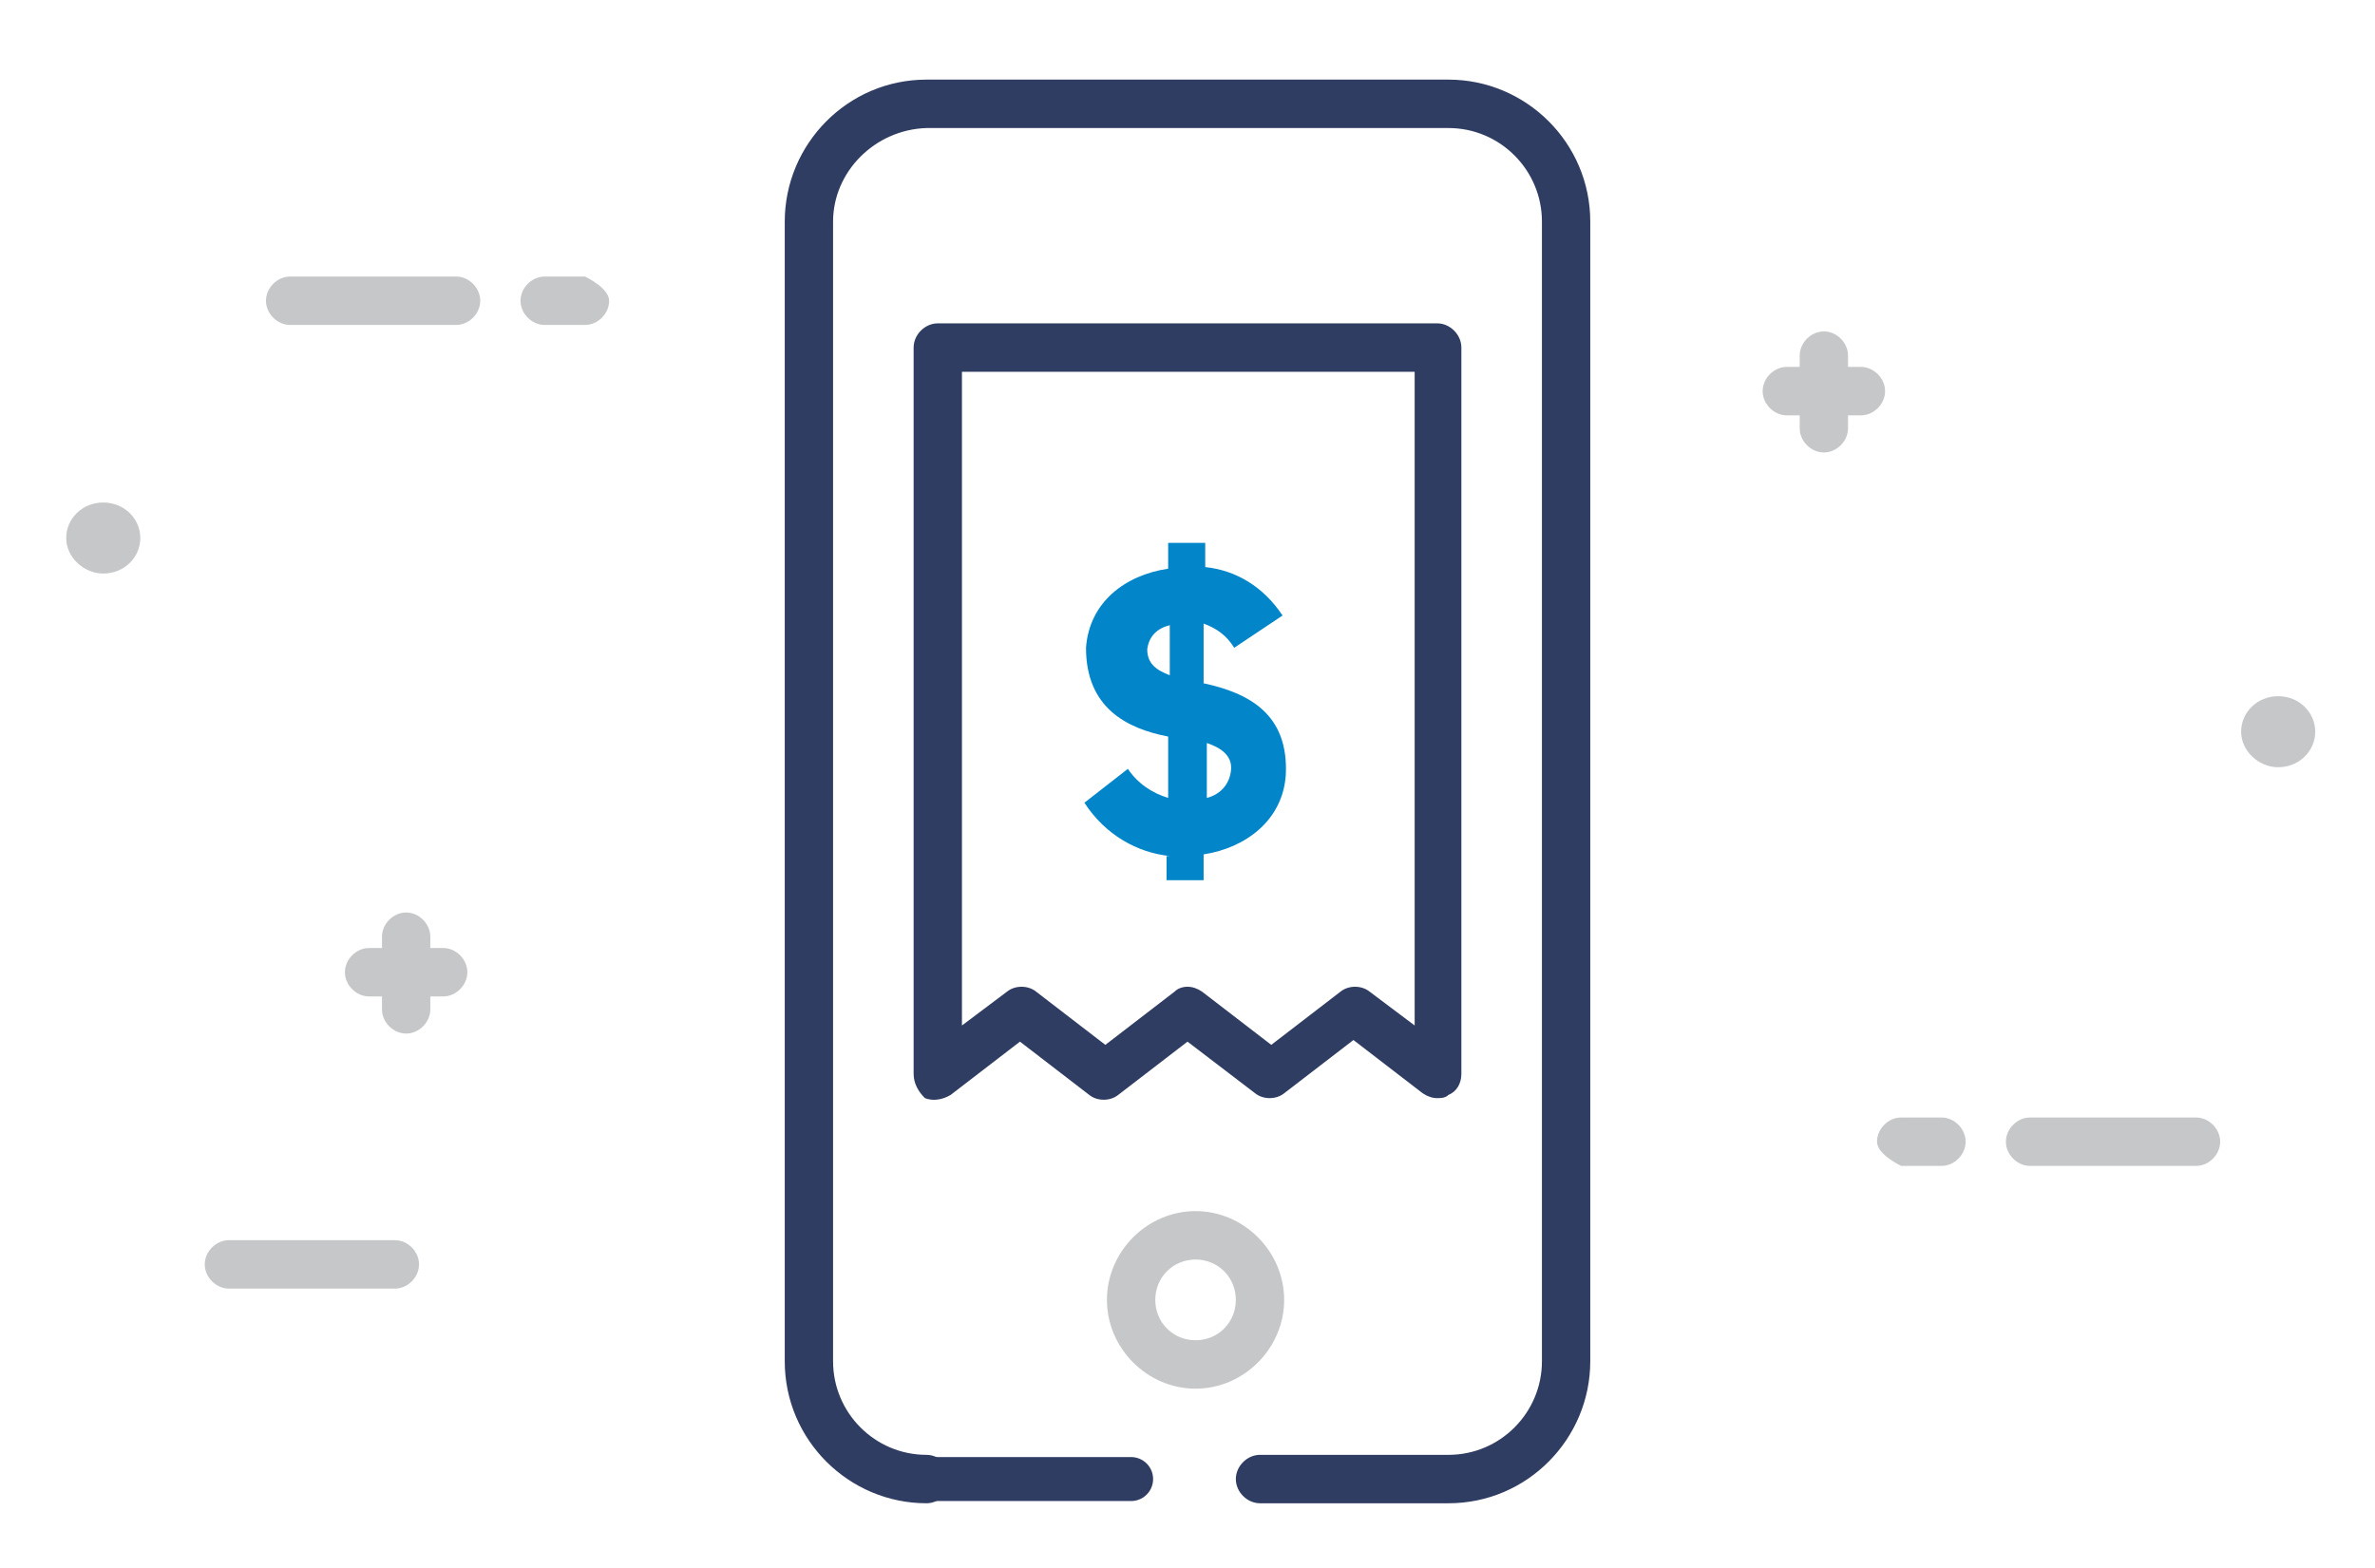 <svg width="162" height="107" viewBox="0 0 162 107" fill="none" xmlns="http://www.w3.org/2000/svg">
<g clip-path="url(#clip0_440_1039)" filter="url(#filter0_d_440_1039)">
<path d="M77.154 96.916H63.198" stroke="#303D63" stroke-width="3" stroke-miterlimit="10" stroke-linecap="round" stroke-linejoin="round"/>
<path d="M98.802 98.568H85.945C85.066 98.568 84.297 97.797 84.297 96.916C84.297 96.035 85.066 95.264 85.945 95.264H98.802C102.319 95.264 105.176 92.401 105.176 88.877V11.123C105.176 7.599 102.319 4.736 98.802 4.736H63.198C59.681 4.846 56.824 7.709 56.824 11.123V88.877C56.824 92.401 59.681 95.264 63.198 95.264C64.077 95.264 64.846 96.035 64.846 96.916C64.846 97.797 64.077 98.568 63.198 98.568C57.923 98.568 53.528 94.273 53.528 88.877V11.123C53.528 5.837 57.813 1.432 63.198 1.432H98.802C104.077 1.432 108.473 5.727 108.473 11.123V88.877C108.473 94.163 104.187 98.568 98.802 98.568Z" fill="#303D63"/>
<path d="M81.549 90.749C78.253 90.749 75.505 87.996 75.505 84.692C75.505 81.388 78.253 78.634 81.549 78.634C84.846 78.634 87.593 81.388 87.593 84.692C87.593 87.996 84.846 90.749 81.549 90.749ZM81.549 81.938C80.011 81.938 78.802 83.15 78.802 84.692C78.802 86.234 80.011 87.445 81.549 87.445C83.088 87.445 84.297 86.234 84.297 84.692C84.297 83.15 83.088 81.938 81.549 81.938Z" fill="#C5C7C8"/>
<path d="M79.791 54.405C77.593 54.185 75.396 52.974 73.967 50.771L76.934 48.458C77.593 49.449 78.582 50.11 79.681 50.441V46.255C76.824 45.705 74.077 44.273 74.077 40.198C74.297 37.115 76.714 35.242 79.681 34.802V33.04H82.209V34.692C84.297 34.912 86.165 36.013 87.484 37.996L84.187 40.198C83.637 39.317 82.978 38.877 82.099 38.546V42.621C85.176 43.282 87.923 44.714 87.703 48.899C87.484 51.982 84.956 53.855 82.099 54.295V56.057H79.571V54.405H79.791ZM78.253 40.308C78.253 41.3 78.912 41.74 79.791 42.071V38.656C78.912 38.877 78.363 39.427 78.253 40.308ZM82.319 46.696V50.441C83.198 50.22 83.857 49.559 83.967 48.568C84.077 47.577 83.308 47.026 82.319 46.696Z" fill="#0285C9"/>
<path d="M98.033 70.925C97.703 70.925 97.374 70.815 97.044 70.595L92.319 66.96L87.593 70.595C87.044 71.035 86.165 71.035 85.615 70.595L81 67.071L76.275 70.705C75.725 71.145 74.846 71.145 74.297 70.705L69.572 67.071L64.846 70.705C64.297 71.035 63.637 71.145 63.088 70.925C62.648 70.485 62.319 69.934 62.319 69.273V19.714C62.319 18.833 63.088 18.062 63.967 18.062H98.033C98.912 18.062 99.681 18.833 99.681 19.714V69.273C99.681 69.934 99.352 70.485 98.802 70.705C98.582 70.925 98.253 70.925 98.033 70.925ZM81 63.326C81.33 63.326 81.659 63.436 81.989 63.657L86.714 67.291L91.44 63.657C91.989 63.216 92.868 63.216 93.418 63.657L96.495 65.969V21.366H65.615V65.969L68.692 63.657C69.242 63.216 70.121 63.216 70.67 63.657L75.396 67.291L80.121 63.657C80.341 63.436 80.67 63.326 81 63.326Z" fill="#303D63"/>
<path d="M26.055 64.868C26.055 65.749 26.824 66.52 27.703 66.52C28.582 66.52 29.352 65.749 29.352 64.868C29.352 63.987 29.352 59.912 29.352 59.912C29.352 59.031 28.582 58.26 27.703 58.26C26.824 58.26 26.055 59.031 26.055 59.912V64.868Z" fill="#C5C7C8"/>
<path d="M25.176 60.683C24.297 60.683 23.527 61.454 23.527 62.335C23.527 63.216 24.297 63.987 25.176 63.987C26.055 63.987 30.231 63.987 30.231 63.987C31.11 63.987 31.879 63.216 31.879 62.335C31.879 61.454 31.11 60.683 30.231 60.683H25.176Z" fill="#C5C7C8"/>
<path d="M122.758 25.22C122.758 26.101 123.527 26.872 124.407 26.872C125.286 26.872 126.055 26.101 126.055 25.22C126.055 24.339 126.055 20.264 126.055 20.264C126.055 19.383 125.286 18.612 124.407 18.612C123.527 18.612 122.758 19.383 122.758 20.264V25.22Z" fill="#C5C7C8"/>
<path d="M121.879 21.035C121 21.035 120.231 21.806 120.231 22.687C120.231 23.568 121 24.339 121.879 24.339C122.758 24.339 126.934 24.339 126.934 24.339C127.813 24.339 128.582 23.568 128.582 22.687C128.582 21.806 127.813 21.035 126.934 21.035H121.879Z" fill="#C5C7C8"/>
<path d="M26.934 83.921C27.813 83.921 28.582 83.15 28.582 82.269C28.582 81.388 27.813 80.617 26.934 80.617C26.055 80.617 15.615 80.617 15.615 80.617C14.736 80.617 13.967 81.388 13.967 82.269C13.967 83.15 14.736 83.921 15.615 83.921H26.934Z" fill="#C5C7C8"/>
<path d="M155.396 48.348C156.824 48.348 157.923 47.247 157.923 45.925C157.923 44.603 156.824 43.502 155.396 43.502C153.967 43.502 152.868 44.603 152.868 45.925C152.868 47.247 154.077 48.348 155.396 48.348Z" fill="#C5C7C8"/>
<path d="M7.044 35.132C8.472 35.132 9.571 34.031 9.571 32.709C9.571 31.388 8.472 30.286 7.044 30.286C5.615 30.286 4.516 31.388 4.516 32.709C4.516 34.031 5.725 35.132 7.044 35.132Z" fill="#C5C7C8"/>
<path d="M129.681 72.247C128.802 72.247 128.033 73.017 128.033 73.899C128.033 74.78 129.681 75.55 129.681 75.55H132.428C133.308 75.55 134.077 74.78 134.077 73.899C134.077 73.017 133.308 72.247 132.428 72.247H129.681Z" fill="#C5C7C8"/>
<path d="M138.472 72.247C137.593 72.247 136.824 73.017 136.824 73.899C136.824 74.78 137.593 75.55 138.472 75.55C139.352 75.55 149.791 75.55 149.791 75.55C150.67 75.55 151.439 74.78 151.439 73.899C151.439 73.017 150.67 72.247 149.791 72.247H138.472Z" fill="#C5C7C8"/>
<path d="M39.901 18.172C40.78 18.172 41.549 17.401 41.549 16.52C41.549 15.639 39.901 14.868 39.901 14.868H37.154C36.275 14.868 35.505 15.639 35.505 16.52C35.505 17.401 36.275 18.172 37.154 18.172H39.901Z" fill="#C5C7C8"/>
<path d="M31.11 18.172C31.989 18.172 32.758 17.401 32.758 16.52C32.758 15.639 31.989 14.868 31.11 14.868C30.231 14.868 19.791 14.868 19.791 14.868C18.912 14.868 18.143 15.639 18.143 16.52C18.143 17.401 18.912 18.172 19.791 18.172H31.11Z" fill="#C5C7C8"/>
</g>
<defs>
<filter id="filter0_d_440_1039" x="0.077" y="0" width="161.846" height="108" filterUnits="userSpaceOnUse" color-interpolation-filters="sRGB">
<feFlood flood-opacity="0" result="BackgroundImageFix"/>
<feColorMatrix in="SourceAlpha" type="matrix" values="0 0 0 0 0 0 0 0 0 0 0 0 0 0 0 0 0 0 127 0" result="hardAlpha"/>
<feOffset dy="4"/>
<feGaussianBlur stdDeviation="2"/>
<feComposite in2="hardAlpha" operator="out"/>
<feColorMatrix type="matrix" values="0 0 0 0 0 0 0 0 0 0 0 0 0 0 0 0 0 0 0.25 0"/>
<feBlend mode="normal" in2="BackgroundImageFix" result="effect1_dropShadow_440_1039"/>
<feBlend mode="normal" in="SourceGraphic" in2="effect1_dropShadow_440_1039" result="shape"/>
</filter>
<clipPath id="clip0_440_1039">
<rect width="153.846" height="100" fill="white" transform="translate(4.077)"/>
</clipPath>
</defs>
</svg>
